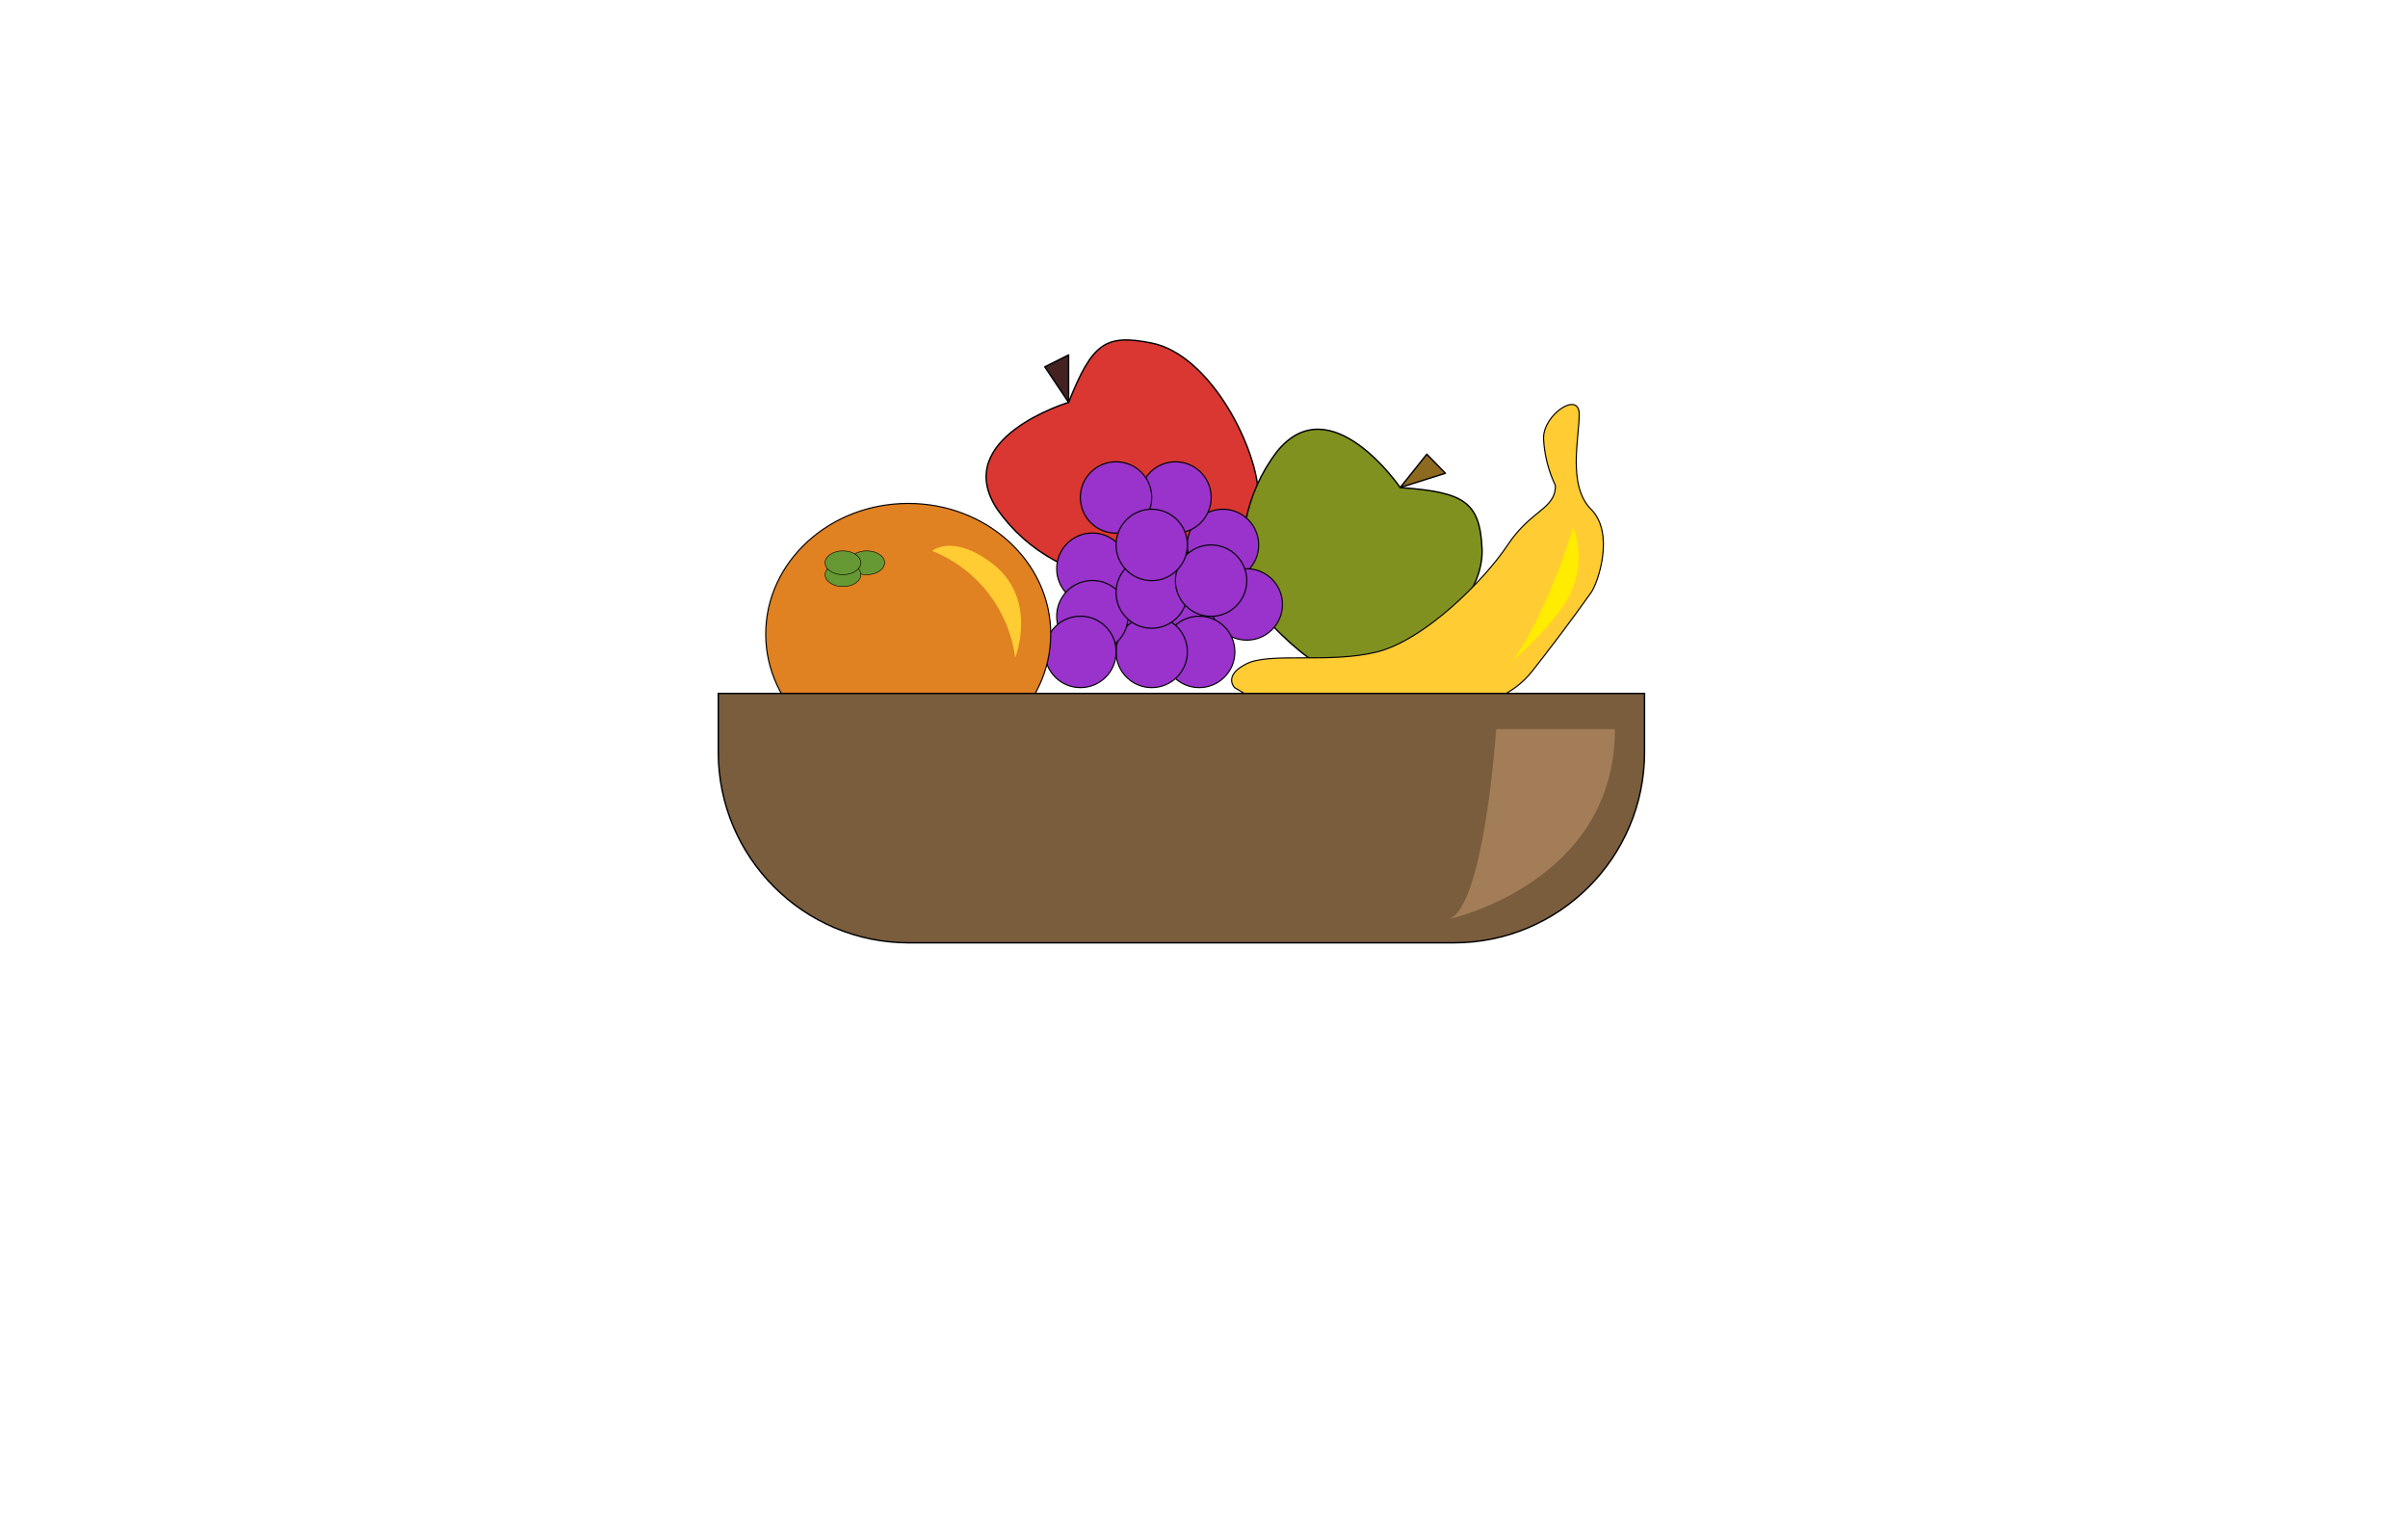 <?xml version="1.0" encoding="utf-8"?>
<!-- Generator: Adobe Illustrator 23.0.4, SVG Export Plug-In . SVG Version: 6.00 Build 0)  -->
<svg version="1.1" id="Layer_1" xmlns="http://www.w3.org/2000/svg" xmlns:xlink="http://www.w3.org/1999/xlink" x="0px" y="0px"
	 viewBox="0 0 1700 1080" style="enable-background:new 0 0 1700 1080;" xml:space="preserve">
<style type="text/css">
	.st0{fill:#DA3732;stroke:#000000;stroke-linejoin:round;}
	.st1{fill:#442222;stroke:#000000;stroke-linejoin:round;}
	.st2{fill:#819120;stroke:#000000;stroke-linejoin:round;}
	.st3{fill:#8E6A21;stroke:#000000;stroke-linejoin:round;}
	.st4{fill:#9933CC;stroke:#000000;stroke-width:0.8;stroke-miterlimit:10;}
	.st5{fill:#FFCC33;stroke:#000000;stroke-width:0.8;stroke-linecap:round;stroke-linejoin:round;}
	.st6{fill:#E08122;stroke:#000000;stroke-width:0.8;stroke-miterlimit:10;}
	.st7{fill:#669933;stroke:#000000;stroke-width:0.4;stroke-miterlimit:10;}
	.st8{fill:#7A5D3D;stroke:#000000;stroke-miterlimit:10;}
	.st9{fill:#FFCC33;}
	.st10{fill:#FFEC00;}
	.st11{fill:#A37D57;}
</style>
<g id="fruits">
	<path class="st0" d="M754.4,284c0,0-83.8,25.2-50.3,75.5c21.2,30.2,55.3,48.8,92.2,50.3c0,0,92.2-25.2,92.2-58.7
		s-33.5-100.6-75.5-109C780.2,235.6,771.2,242.1,754.4,284z"/>
	<polygon class="st1" points="737.6,258.9 754.4,284 754.4,250.5 	"/>
	<path class="st2" d="M988.5,344.1c0,0-49.4-72.3-87.1-25.2c-22.4,29.4-29.8,67.7-20,103.4c0,0,50.3,64.8,82.7,54.7
		c32.4-10.1,83.8-50.3,82.2-89.5C1044.8,353.9,1033.5,347.4,988.5,344.1z"/>
	<polygon class="st3" points="1007.3,320.6 988.5,344.1 1020.4,334 	"/>
	<circle class="st4" cx="838.2" cy="426.6" r="25.2"/>
	<circle class="st4" cx="813.1" cy="393" r="25.2"/>
	<circle class="st4" cx="796.3" cy="434.9" r="25.2"/>
	<circle class="st4" cx="863.4" cy="384.6" r="25.2"/>
	<circle class="st4" cx="829.9" cy="351.1" r="25.2"/>
	<circle class="st4" cx="787.9" cy="351.1" r="25.2"/>
	<circle class="st4" cx="880.2" cy="426.6" r="25.2"/>
	<circle class="st4" cx="846.6" cy="460.1" r="25.2"/>
	<circle class="st4" cx="813.1" cy="460.1" r="25.2"/>
	<circle class="st4" cx="771.2" cy="401.4" r="25.2"/>
	<circle class="st4" cx="771.2" cy="434.9" r="25.2"/>
	<circle class="st4" cx="762.8" cy="460.1" r="25.2"/>
	<circle class="st4" cx="813.1" cy="418.2" r="25.2"/>
	<circle class="st4" cx="855" cy="409.8" r="25.2"/>
	<circle class="st4" cx="813.1" cy="384.6" r="25.2"/>
	<path class="st5" d="M1098.1,342.7c-5-10.5-7.9-21.9-8.4-33.5c0-16.8,25.2-33.5,25.2-16.8s-8.4,50.3,8.4,67.1s4.9,51.8,0,58.7
		c-14.4,20.4-30.9,41.9-41.1,54.9c-6.8,8.8-15.9,15.7-26.2,19.8c-34.2,13.7-114,37.1-184.4-7.6c0,0-8.4-8.4,8.4-16.8
		c16.8-8.4,58.7,0,92.2-8.4c33.5-8.4,75.5-50.3,92.2-75.5C1081.1,359.5,1098.1,359.5,1098.1,342.7z"/>
	<ellipse class="st6" cx="641.2" cy="447.5" rx="100.6" ry="92.2"/>
	<ellipse class="st7" cx="611.9" cy="397.2" rx="12.6" ry="8.4"/>
	<ellipse class="st7" cx="595.1" cy="405.6" rx="12.6" ry="8.4"/>
	<ellipse class="st7" cx="595.1" cy="397.2" rx="12.6" ry="8.4"/>
	<path class="st8" d="M507.1,489.4H1161l0,0v41.4c0,74.4-60.3,134.6-134.6,134.6H641.7c-74.4,0-134.6-60.3-134.6-134.6l0,0V489.4
		L507.1,489.4z"/>
	<path class="st9" d="M658,388.8c31.8,12.6,54.3,41.5,58.7,75.5c0,0,16.8-41.9-16.8-67.1C672.2,376.5,658,388.8,658,388.8z"/>
	<path class="st10" d="M1102.3,397.2c0,0-25.2,67.1-41.9,75.5c0,0,41.9-33.5,50.3-58.7c5.2-13.5,5.2-28.4,0-41.9L1102.3,397.2z"/>
	<path class="st11" d="M1140.1,514.6h-83.8c0,0-8.4,125.8-33.5,134.1C1022.7,648.7,1140.1,623.6,1140.1,514.6z"/>
</g>
</svg>
